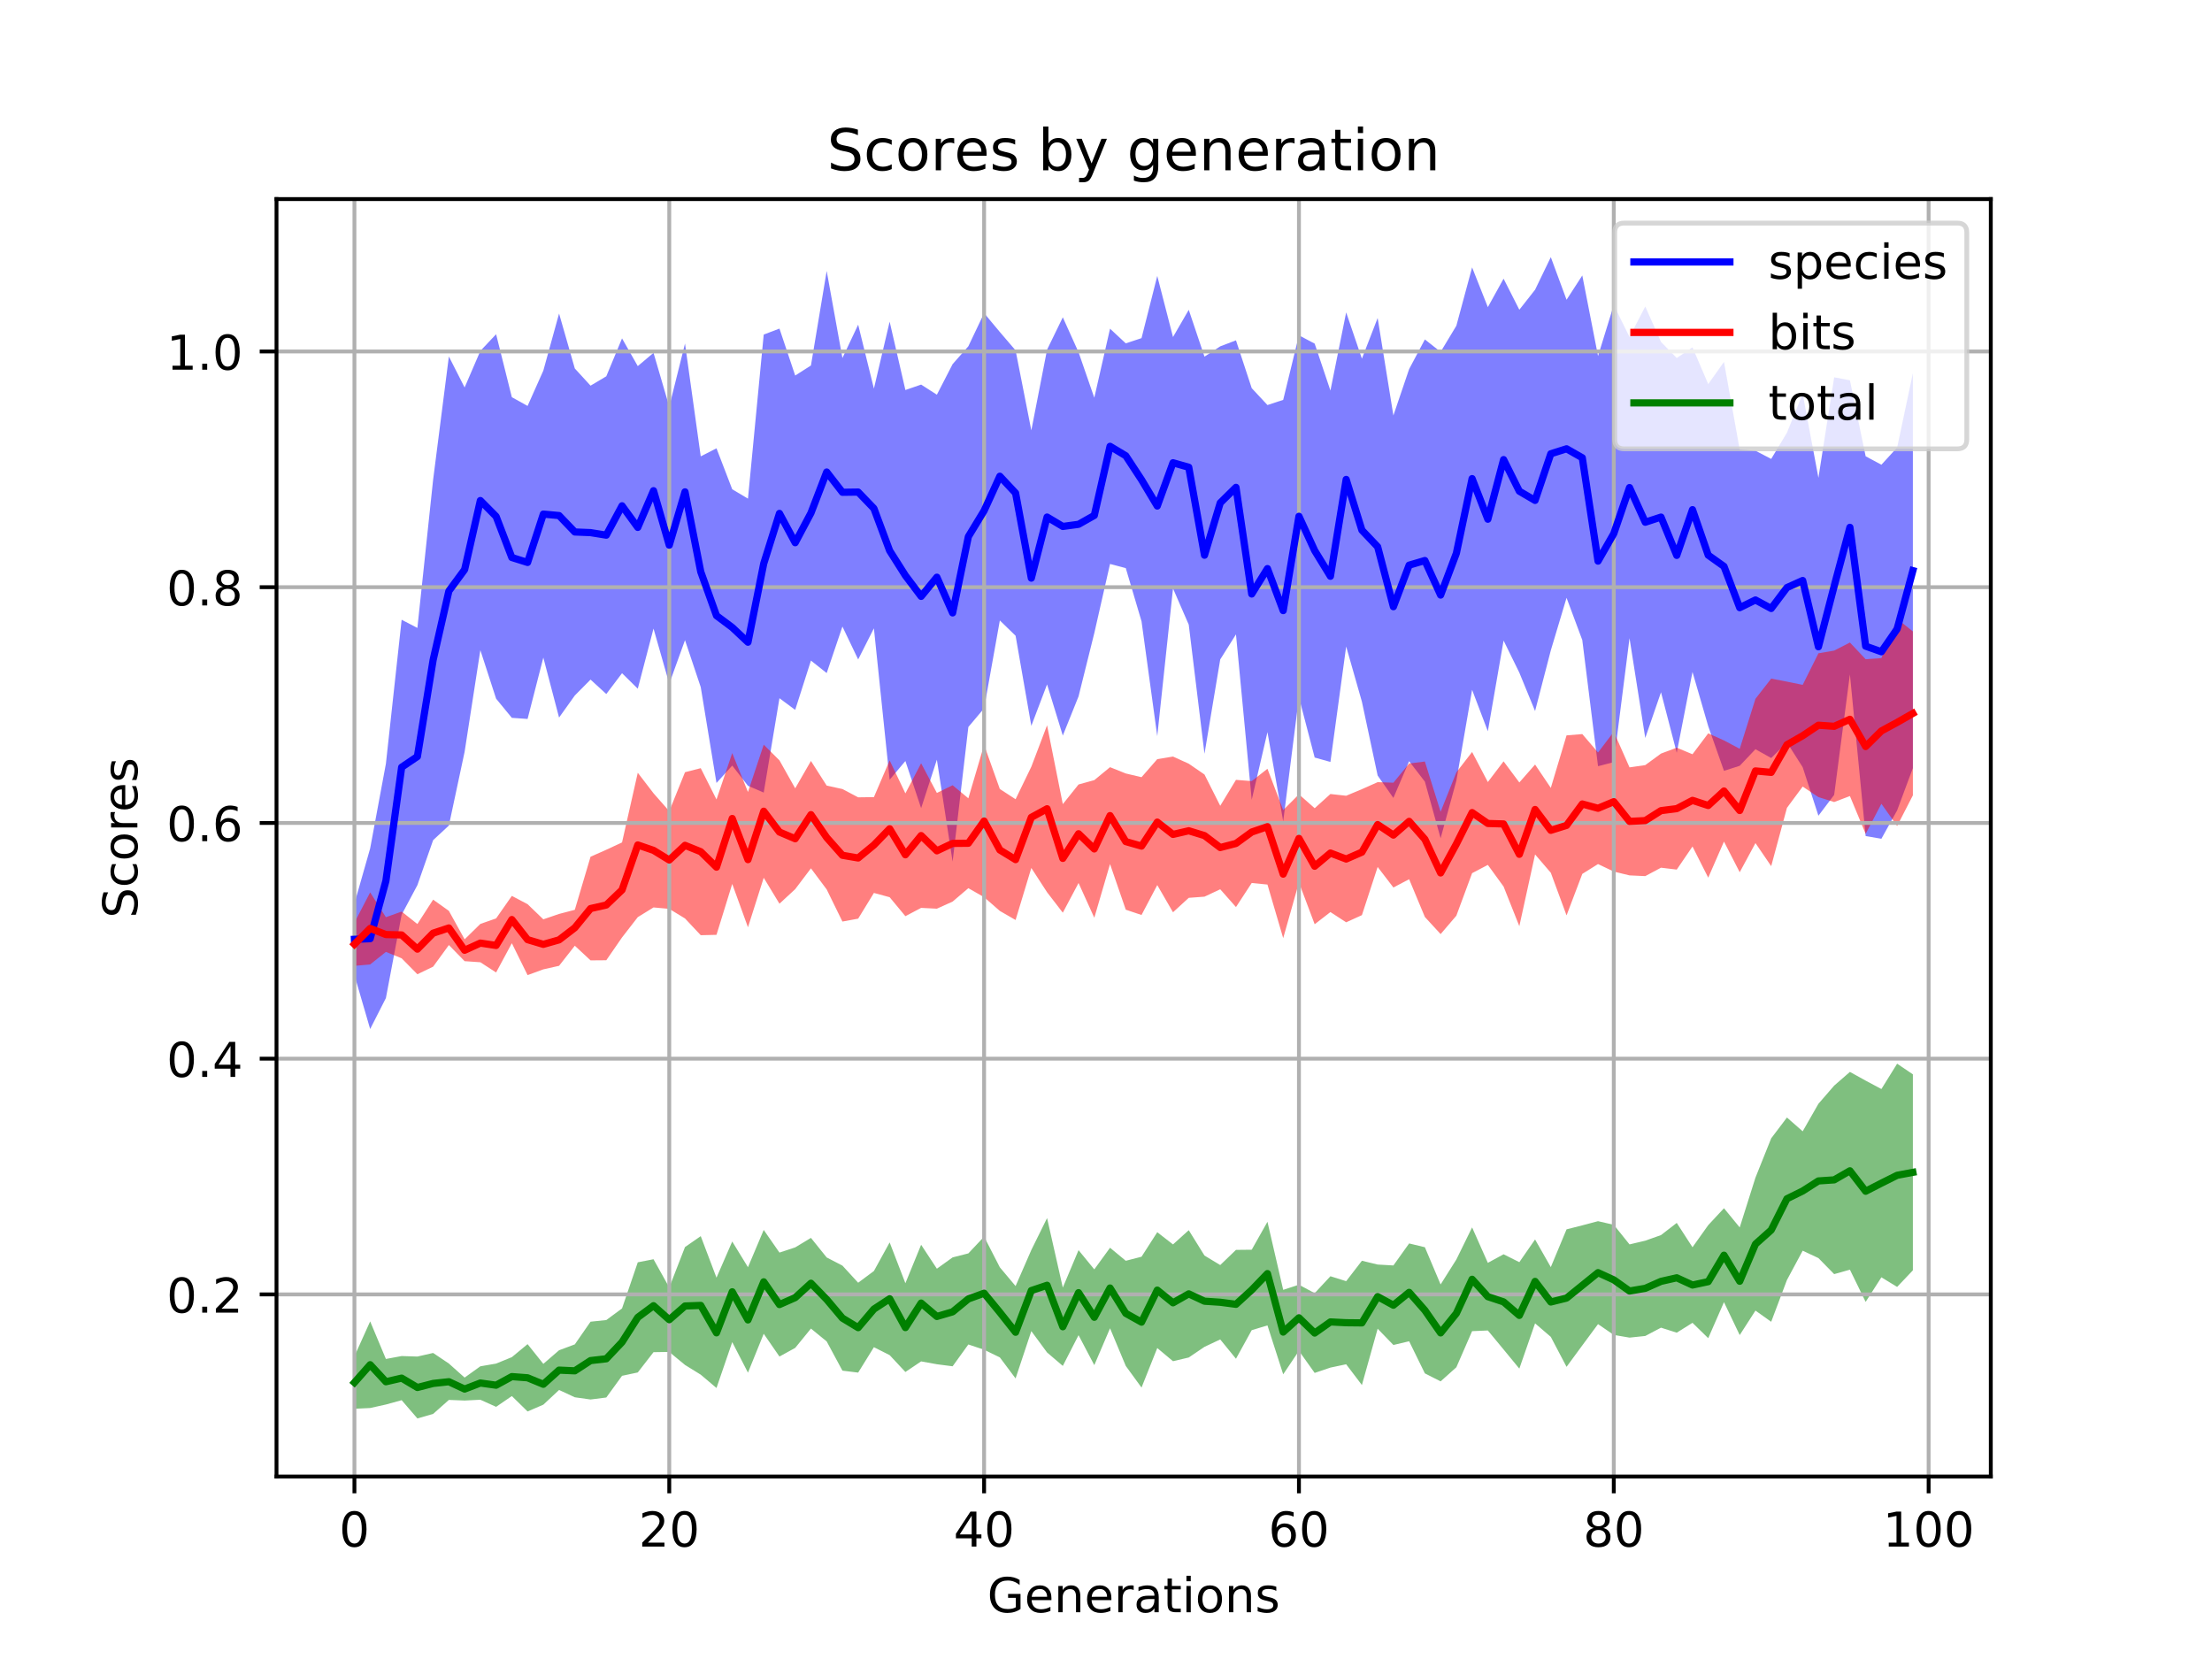 <?xml version="1.0" encoding="utf-8" standalone="no"?>
<!DOCTYPE svg PUBLIC "-//W3C//DTD SVG 1.1//EN"
  "http://www.w3.org/Graphics/SVG/1.1/DTD/svg11.dtd">
<!-- Created with matplotlib (https://matplotlib.org/) -->
<svg height="345.6pt" version="1.1" viewBox="0 0 460.8 345.6" width="460.8pt" xmlns="http://www.w3.org/2000/svg" xmlns:xlink="http://www.w3.org/1999/xlink">
 <defs>
  <style type="text/css">
*{stroke-linecap:butt;stroke-linejoin:round;}
  </style>
 </defs>
 <g id="figure_1">
  <g id="patch_1">
   <path d="M 0 345.6 
L 460.8 345.6 
L 460.8 0 
L 0 0 
z
" style="fill:#ffffff;"/>
  </g>
  <g id="axes_1">
   <g id="patch_2">
    <path d="M 57.6 307.584 
L 414.72 307.584 
L 414.72 41.472 
L 57.6 41.472 
z
" style="fill:#ffffff;"/>
   </g>
   <g id="PolyCollection_1">
    <path clip-path="url(#paa0f0393f4)" d="M 73.833 188.232 
L 73.833 203.121 
L 77.112 214.365 
L 80.391 207.912 
L 83.671 190.542 
L 86.95 184.394 
L 90.229 175.019 
L 93.509 171.975 
L 96.788 156.611 
L 100.067 135.439 
L 103.347 145.545 
L 106.626 149.539 
L 109.905 149.77 
L 113.185 136.985 
L 116.464 149.482 
L 119.743 144.885 
L 123.023 141.571 
L 126.302 144.579 
L 129.581 140.24 
L 132.861 143.47 
L 136.14 130.947 
L 139.42 142.433 
L 142.699 133.358 
L 145.978 143.147 
L 149.258 163.108 
L 152.537 159.486 
L 155.816 163.695 
L 159.096 165.109 
L 162.375 145.453 
L 165.654 147.883 
L 168.934 137.61 
L 172.213 140.212 
L 175.492 130.522 
L 178.772 137.376 
L 182.051 130.889 
L 185.33 162.43 
L 188.61 158.535 
L 191.889 168.362 
L 195.168 158.257 
L 198.448 179.499 
L 201.727 151.444 
L 205.006 147.555 
L 208.286 129.254 
L 211.565 132.436 
L 214.844 151.212 
L 218.124 142.571 
L 221.403 153.234 
L 224.682 145.073 
L 227.962 131.893 
L 231.241 117.481 
L 234.52 118.351 
L 237.8 129.43 
L 241.079 153.345 
L 244.358 122.587 
L 247.638 130.13 
L 250.917 157.026 
L 254.196 137.372 
L 257.476 132.153 
L 260.755 166.616 
L 264.034 152.518 
L 267.314 171.1 
L 270.593 145.262 
L 273.872 157.808 
L 277.152 158.726 
L 280.431 134.675 
L 283.71 146.181 
L 286.99 161.562 
L 290.269 166.228 
L 293.548 158.578 
L 296.828 162.828 
L 300.107 174.624 
L 303.386 162.662 
L 306.666 143.702 
L 309.945 152.335 
L 313.224 133.439 
L 316.504 140.126 
L 319.783 148.124 
L 323.062 135.488 
L 326.342 124.537 
L 329.621 133.341 
L 332.9 159.615 
L 336.18 158.767 
L 339.459 132.947 
L 342.739 153.733 
L 346.018 144.209 
L 349.297 156.818 
L 352.577 139.98 
L 355.856 151.285 
L 359.135 160.584 
L 362.415 159.531 
L 365.694 156.076 
L 368.973 157.915 
L 372.253 154.667 
L 375.532 159.825 
L 378.811 169.93 
L 382.091 165.585 
L 385.37 140.489 
L 388.649 174.169 
L 391.929 174.728 
L 395.208 168.822 
L 398.487 160.004 
L 398.487 77.738 
L 398.487 77.738 
L 395.208 93.228 
L 391.929 96.811 
L 388.649 95.051 
L 385.37 79.221 
L 382.091 78.6 
L 378.811 99.536 
L 375.532 82.032 
L 372.253 90.137 
L 368.973 95.601 
L 365.694 93.894 
L 362.415 93.651 
L 359.135 75.39 
L 355.856 80.014 
L 352.577 72.363 
L 349.297 74.579 
L 346.018 71.228 
L 342.739 63.845 
L 339.459 70.194 
L 336.18 63.545 
L 332.9 74.169 
L 329.621 57.385 
L 326.342 62.447 
L 323.062 53.568 
L 319.783 60.36 
L 316.504 64.527 
L 313.224 58.052 
L 309.945 63.986 
L 306.666 55.706 
L 303.386 67.861 
L 300.107 73.303 
L 296.828 70.711 
L 293.548 76.885 
L 290.269 86.551 
L 286.99 66.25 
L 283.71 74.717 
L 280.431 65.077 
L 277.152 81.363 
L 273.872 71.586 
L 270.593 69.851 
L 267.314 83.299 
L 264.034 84.379 
L 260.755 80.859 
L 257.476 70.899 
L 254.196 72.152 
L 250.917 74.293 
L 247.638 64.544 
L 244.358 70.211 
L 241.079 57.486 
L 237.8 70.439 
L 234.52 71.53 
L 231.241 68.471 
L 227.962 82.857 
L 224.682 73.379 
L 221.403 66.103 
L 218.124 72.846 
L 214.844 89.654 
L 211.565 72.993 
L 208.286 69.162 
L 205.006 65.23 
L 201.727 72.136 
L 198.448 75.854 
L 195.168 82.225 
L 191.889 80.116 
L 188.61 81.25 
L 185.33 67.003 
L 182.051 80.954 
L 178.772 67.64 
L 175.492 74.583 
L 172.213 56.446 
L 168.934 76.137 
L 165.654 78.23 
L 162.375 68.451 
L 159.096 69.697 
L 155.816 103.875 
L 152.537 101.927 
L 149.258 93.393 
L 145.978 95.067 
L 142.699 71.57 
L 139.42 84.712 
L 136.14 73.5 
L 132.861 76.269 
L 129.581 70.493 
L 126.302 78.391 
L 123.023 80.339 
L 119.743 76.759 
L 116.464 65.317 
L 113.185 77.204 
L 109.905 84.564 
L 106.626 82.742 
L 103.347 69.627 
L 100.067 73.104 
L 96.788 80.719 
L 93.509 74.263 
L 90.229 99.927 
L 86.95 130.812 
L 83.671 129.104 
L 80.391 159.093 
L 77.112 176.733 
L 73.833 188.232 
z
" style="fill:#0000ff;fill-opacity:0.5;"/>
   </g>
   <g id="PolyCollection_2">
    <path clip-path="url(#paa0f0393f4)" d="M 73.833 192.204 
L 73.833 201.207 
L 77.112 200.916 
L 80.391 198.298 
L 83.671 199.631 
L 86.95 202.954 
L 90.229 201.375 
L 93.509 196.871 
L 96.788 200.228 
L 100.067 200.456 
L 103.347 202.584 
L 106.626 196.486 
L 109.905 203.137 
L 113.185 201.936 
L 116.464 201.197 
L 119.743 197.013 
L 123.023 200.063 
L 126.302 200.037 
L 129.581 195.284 
L 132.861 191.058 
L 136.14 189.036 
L 139.42 189.334 
L 142.699 191.331 
L 145.978 194.821 
L 149.258 194.743 
L 152.537 184.136 
L 155.816 193.169 
L 159.096 182.854 
L 162.375 188.259 
L 165.654 185.227 
L 168.934 180.89 
L 172.213 185.284 
L 175.492 191.975 
L 178.772 191.372 
L 182.051 186.015 
L 185.33 186.905 
L 188.61 190.858 
L 191.889 189.129 
L 195.168 189.296 
L 198.448 187.815 
L 201.727 185.023 
L 205.006 186.898 
L 208.286 189.765 
L 211.565 191.653 
L 214.844 180.813 
L 218.124 185.871 
L 221.403 190.13 
L 224.682 183.945 
L 227.962 191.188 
L 231.241 179.998 
L 234.52 189.507 
L 237.8 190.608 
L 241.079 184.377 
L 244.358 190.043 
L 247.638 187.035 
L 250.917 186.791 
L 254.196 185.252 
L 257.476 188.959 
L 260.755 183.941 
L 264.034 184.268 
L 267.314 195.434 
L 270.593 183.839 
L 273.872 192.537 
L 277.152 189.999 
L 280.431 192.133 
L 283.71 190.641 
L 286.99 180.603 
L 290.269 184.881 
L 293.548 183.159 
L 296.828 191.025 
L 300.107 194.59 
L 303.386 190.755 
L 306.666 181.894 
L 309.945 180.174 
L 313.224 184.684 
L 316.504 192.935 
L 319.783 177.994 
L 323.062 181.809 
L 326.342 190.694 
L 329.621 182.049 
L 332.9 179.998 
L 336.18 181.564 
L 339.459 182.358 
L 342.739 182.51 
L 346.018 180.757 
L 349.297 181.152 
L 352.577 176.342 
L 355.856 182.836 
L 359.135 175.314 
L 362.415 181.704 
L 365.694 175.632 
L 368.973 180.435 
L 372.253 168.292 
L 375.532 163.858 
L 378.811 166.053 
L 382.091 167.077 
L 385.37 165.835 
L 388.649 173.709 
L 391.929 167.445 
L 395.208 172.066 
L 398.487 165.69 
L 398.487 131.54 
L 398.487 131.54 
L 395.208 128.919 
L 391.929 137.092 
L 388.649 137.326 
L 385.37 133.847 
L 382.091 135.527 
L 378.811 136.096 
L 375.532 142.669 
L 372.253 141.995 
L 368.973 141.365 
L 365.694 145.57 
L 362.415 155.987 
L 359.135 154.244 
L 355.856 152.765 
L 352.577 157.123 
L 349.297 155.757 
L 346.018 156.982 
L 342.739 159.385 
L 339.459 159.859 
L 336.18 152.443 
L 332.9 156.757 
L 329.621 152.923 
L 326.342 153.194 
L 323.062 164.131 
L 319.783 159.268 
L 316.504 163 
L 313.224 158.6 
L 309.945 162.914 
L 306.666 156.652 
L 303.386 160.892 
L 300.107 169.107 
L 296.828 158.639 
L 293.548 159.048 
L 290.269 163.05 
L 286.99 162.938 
L 283.71 164.396 
L 280.431 165.769 
L 277.152 165.407 
L 273.872 168.367 
L 270.593 165.473 
L 267.314 168.755 
L 264.034 160.151 
L 260.755 162.719 
L 257.476 162.459 
L 254.196 167.861 
L 250.917 161.345 
L 247.638 159.093 
L 244.358 157.603 
L 241.079 158.143 
L 237.8 161.905 
L 234.52 161.128 
L 231.241 159.816 
L 227.962 162.514 
L 224.682 163.42 
L 221.403 167.514 
L 218.124 151.091 
L 214.844 159.723 
L 211.565 166.494 
L 208.286 164.365 
L 205.006 155.18 
L 201.727 166.302 
L 198.448 163.577 
L 195.168 165.185 
L 191.889 159.002 
L 188.61 165.275 
L 185.33 158.401 
L 182.051 166.055 
L 178.772 166.098 
L 175.492 164.369 
L 172.213 163.657 
L 168.934 158.522 
L 165.654 164.224 
L 162.375 158.397 
L 159.096 155.128 
L 155.816 164.985 
L 152.537 156.878 
L 149.258 166.545 
L 145.978 160.024 
L 142.699 160.865 
L 139.42 168.983 
L 136.14 165.253 
L 132.861 160.977 
L 129.581 175.491 
L 126.302 177.02 
L 123.023 178.472 
L 119.743 189.529 
L 116.464 190.389 
L 113.185 191.512 
L 109.905 188.357 
L 106.626 186.631 
L 103.347 191.322 
L 100.067 192.469 
L 96.788 195.681 
L 93.509 189.748 
L 90.229 187.412 
L 86.95 192.492 
L 83.671 189.894 
L 80.391 191.069 
L 77.112 185.897 
L 73.833 192.204 
z
" style="fill:#ff0000;fill-opacity:0.5;"/>
   </g>
   <g id="PolyCollection_3">
    <path clip-path="url(#paa0f0393f4)" d="M 73.833 282.541 
L 73.833 293.471 
L 77.112 293.315 
L 80.391 292.587 
L 83.671 291.684 
L 86.95 295.488 
L 90.229 294.543 
L 93.509 291.629 
L 96.788 291.756 
L 100.067 291.593 
L 103.347 293.069 
L 106.626 290.823 
L 109.905 294.032 
L 113.185 292.62 
L 116.464 289.557 
L 119.743 291.078 
L 123.023 291.54 
L 126.302 291.125 
L 129.581 286.607 
L 132.861 285.907 
L 136.14 281.681 
L 139.42 281.631 
L 142.699 284.342 
L 145.978 286.37 
L 149.258 289.144 
L 152.537 279.584 
L 155.816 285.949 
L 159.096 277.845 
L 162.375 282.594 
L 165.654 280.789 
L 168.934 276.765 
L 172.213 279.442 
L 175.492 285.531 
L 178.772 285.937 
L 182.051 280.644 
L 185.33 282.297 
L 188.61 285.808 
L 191.889 283.604 
L 195.168 284.197 
L 198.448 284.623 
L 201.727 280.075 
L 205.006 281.175 
L 208.286 282.77 
L 211.565 287.153 
L 214.844 277.295 
L 218.124 281.745 
L 221.403 284.542 
L 224.682 278.141 
L 227.962 284.383 
L 231.241 276.707 
L 234.52 284.55 
L 237.8 289.056 
L 241.079 280.822 
L 244.358 283.563 
L 247.638 282.791 
L 250.917 280.573 
L 254.196 279.03 
L 257.476 283.051 
L 260.755 277.099 
L 264.034 276.105 
L 267.314 286.293 
L 270.593 281.408 
L 273.872 286.005 
L 277.152 284.895 
L 280.431 284.203 
L 283.71 288.527 
L 286.99 276.797 
L 290.269 280.184 
L 293.548 279.41 
L 296.828 286.1 
L 300.107 287.763 
L 303.386 284.829 
L 306.666 277.304 
L 309.945 277.162 
L 313.224 281.121 
L 316.504 285.111 
L 319.783 275.676 
L 323.062 278.495 
L 326.342 284.737 
L 329.621 280.27 
L 332.9 275.838 
L 336.18 278.087 
L 339.459 278.651 
L 342.739 278.307 
L 346.018 276.577 
L 349.297 277.622 
L 352.577 275.566 
L 355.856 278.767 
L 359.135 271.263 
L 362.415 278.12 
L 365.694 273.019 
L 368.973 275.351 
L 372.253 266.646 
L 375.532 260.54 
L 378.811 262.079 
L 382.091 265.422 
L 385.37 264.498 
L 388.649 271.204 
L 391.929 266.087 
L 395.208 268.088 
L 398.487 264.633 
L 398.487 223.807 
L 398.487 223.807 
L 395.208 221.585 
L 391.929 226.865 
L 388.649 225.113 
L 385.37 223.298 
L 382.091 226.154 
L 378.811 229.938 
L 375.532 235.674 
L 372.253 232.799 
L 368.973 237.133 
L 365.694 245.319 
L 362.415 255.696 
L 359.135 251.697 
L 355.856 255.217 
L 352.577 259.823 
L 349.297 254.754 
L 346.018 257.289 
L 342.739 258.457 
L 339.459 259.23 
L 336.18 255.15 
L 332.9 254.393 
L 329.621 255.263 
L 326.342 256.095 
L 323.062 263.962 
L 319.783 258.202 
L 316.504 262.933 
L 313.224 261.288 
L 309.945 263.074 
L 306.666 255.69 
L 303.386 262.377 
L 300.107 267.575 
L 296.828 259.822 
L 293.548 259.031 
L 290.269 263.618 
L 286.99 263.427 
L 283.71 262.639 
L 280.431 266.893 
L 277.152 265.865 
L 273.872 269.39 
L 270.593 267.631 
L 267.314 268.7 
L 264.034 254.523 
L 260.755 260.338 
L 257.476 260.374 
L 254.196 263.533 
L 250.917 261.556 
L 247.638 256.271 
L 244.358 259.236 
L 241.079 256.689 
L 237.8 261.799 
L 234.52 262.644 
L 231.241 259.928 
L 227.962 264.436 
L 224.682 260.43 
L 221.403 268.225 
L 218.124 253.748 
L 214.844 260.399 
L 211.565 267.911 
L 208.286 264.006 
L 205.006 257.621 
L 201.727 261.104 
L 198.448 261.938 
L 195.168 264.295 
L 191.889 259.309 
L 188.61 267.318 
L 185.33 258.818 
L 182.051 264.773 
L 178.772 267.215 
L 175.492 263.65 
L 172.213 261.948 
L 168.934 257.875 
L 165.654 259.854 
L 162.375 260.937 
L 159.096 256.215 
L 155.816 263.982 
L 152.537 258.629 
L 149.258 266.163 
L 145.978 257.511 
L 142.699 259.783 
L 139.42 268.208 
L 136.14 262.324 
L 132.861 262.963 
L 129.581 272.57 
L 126.302 274.991 
L 123.023 275.332 
L 119.743 280.059 
L 116.464 281.283 
L 113.185 284.119 
L 109.905 280.009 
L 106.626 282.719 
L 103.347 284.06 
L 100.067 284.626 
L 96.788 286.977 
L 93.509 284.051 
L 90.229 281.847 
L 86.95 282.595 
L 83.671 282.49 
L 80.391 283.097 
L 77.112 275.27 
L 73.833 282.541 
z
" style="fill:#008000;fill-opacity:0.5;"/>
   </g>
   <g id="matplotlib.axis_1">
    <g id="xtick_1">
     <g id="line2d_1">
      <path clip-path="url(#paa0f0393f4)" d="M 73.833 307.584 
L 73.833 41.472 
" style="fill:none;stroke:#b0b0b0;stroke-linecap:square;stroke-width:0.8;"/>
     </g>
     <g id="line2d_2">
      <defs>
       <path d="M 0 0 
L 0 3.5 
" id="m99e783fa18" style="stroke:#000000;stroke-width:0.8;"/>
      </defs>
      <g>
       <use style="stroke:#000000;stroke-width:0.8;" x="73.833" xlink:href="#m99e783fa18" y="307.584"/>
      </g>
     </g>
     <g id="text_1">
      <!-- 0 -->
      <defs>
       <path d="M 31.781 66.406 
Q 24.172 66.406 20.328 58.906 
Q 16.5 51.422 16.5 36.375 
Q 16.5 21.391 20.328 13.891 
Q 24.172 6.391 31.781 6.391 
Q 39.453 6.391 43.281 13.891 
Q 47.125 21.391 47.125 36.375 
Q 47.125 51.422 43.281 58.906 
Q 39.453 66.406 31.781 66.406 
z
M 31.781 74.219 
Q 44.047 74.219 50.516 64.516 
Q 56.984 54.828 56.984 36.375 
Q 56.984 17.969 50.516 8.266 
Q 44.047 -1.422 31.781 -1.422 
Q 19.531 -1.422 13.062 8.266 
Q 6.594 17.969 6.594 36.375 
Q 6.594 54.828 13.062 64.516 
Q 19.531 74.219 31.781 74.219 
z
" id="DejaVuSans-48"/>
      </defs>
      <g transform="translate(70.651 322.182)scale(0.1 -0.1)">
       <use xlink:href="#DejaVuSans-48"/>
      </g>
     </g>
    </g>
    <g id="xtick_2">
     <g id="line2d_3">
      <path clip-path="url(#paa0f0393f4)" d="M 139.42 307.584 
L 139.42 41.472 
" style="fill:none;stroke:#b0b0b0;stroke-linecap:square;stroke-width:0.8;"/>
     </g>
     <g id="line2d_4">
      <g>
       <use style="stroke:#000000;stroke-width:0.8;" x="139.42" xlink:href="#m99e783fa18" y="307.584"/>
      </g>
     </g>
     <g id="text_2">
      <!-- 20 -->
      <defs>
       <path d="M 19.188 8.297 
L 53.609 8.297 
L 53.609 0 
L 7.328 0 
L 7.328 8.297 
Q 12.938 14.109 22.625 23.891 
Q 32.328 33.688 34.812 36.531 
Q 39.547 41.844 41.422 45.531 
Q 43.312 49.219 43.312 52.781 
Q 43.312 58.594 39.234 62.25 
Q 35.156 65.922 28.609 65.922 
Q 23.969 65.922 18.812 64.312 
Q 13.672 62.703 7.812 59.422 
L 7.812 69.391 
Q 13.766 71.781 18.938 73 
Q 24.125 74.219 28.422 74.219 
Q 39.75 74.219 46.484 68.547 
Q 53.219 62.891 53.219 53.422 
Q 53.219 48.922 51.531 44.891 
Q 49.859 40.875 45.406 35.406 
Q 44.188 33.984 37.641 27.219 
Q 31.109 20.453 19.188 8.297 
z
" id="DejaVuSans-50"/>
      </defs>
      <g transform="translate(133.057 322.182)scale(0.1 -0.1)">
       <use xlink:href="#DejaVuSans-50"/>
       <use x="63.623" xlink:href="#DejaVuSans-48"/>
      </g>
     </g>
    </g>
    <g id="xtick_3">
     <g id="line2d_5">
      <path clip-path="url(#paa0f0393f4)" d="M 205.006 307.584 
L 205.006 41.472 
" style="fill:none;stroke:#b0b0b0;stroke-linecap:square;stroke-width:0.8;"/>
     </g>
     <g id="line2d_6">
      <g>
       <use style="stroke:#000000;stroke-width:0.8;" x="205.006" xlink:href="#m99e783fa18" y="307.584"/>
      </g>
     </g>
     <g id="text_3">
      <!-- 40 -->
      <defs>
       <path d="M 37.797 64.312 
L 12.891 25.391 
L 37.797 25.391 
z
M 35.203 72.906 
L 47.609 72.906 
L 47.609 25.391 
L 58.016 25.391 
L 58.016 17.188 
L 47.609 17.188 
L 47.609 0 
L 37.797 0 
L 37.797 17.188 
L 4.891 17.188 
L 4.891 26.703 
z
" id="DejaVuSans-52"/>
      </defs>
      <g transform="translate(198.644 322.182)scale(0.1 -0.1)">
       <use xlink:href="#DejaVuSans-52"/>
       <use x="63.623" xlink:href="#DejaVuSans-48"/>
      </g>
     </g>
    </g>
    <g id="xtick_4">
     <g id="line2d_7">
      <path clip-path="url(#paa0f0393f4)" d="M 270.593 307.584 
L 270.593 41.472 
" style="fill:none;stroke:#b0b0b0;stroke-linecap:square;stroke-width:0.8;"/>
     </g>
     <g id="line2d_8">
      <g>
       <use style="stroke:#000000;stroke-width:0.8;" x="270.593" xlink:href="#m99e783fa18" y="307.584"/>
      </g>
     </g>
     <g id="text_4">
      <!-- 60 -->
      <defs>
       <path d="M 33.016 40.375 
Q 26.375 40.375 22.484 35.828 
Q 18.609 31.297 18.609 23.391 
Q 18.609 15.531 22.484 10.953 
Q 26.375 6.391 33.016 6.391 
Q 39.656 6.391 43.531 10.953 
Q 47.406 15.531 47.406 23.391 
Q 47.406 31.297 43.531 35.828 
Q 39.656 40.375 33.016 40.375 
z
M 52.594 71.297 
L 52.594 62.312 
Q 48.875 64.062 45.094 64.984 
Q 41.312 65.922 37.594 65.922 
Q 27.828 65.922 22.672 59.328 
Q 17.531 52.734 16.797 39.406 
Q 19.672 43.656 24.016 45.922 
Q 28.375 48.188 33.594 48.188 
Q 44.578 48.188 50.953 41.516 
Q 57.328 34.859 57.328 23.391 
Q 57.328 12.156 50.688 5.359 
Q 44.047 -1.422 33.016 -1.422 
Q 20.359 -1.422 13.672 8.266 
Q 6.984 17.969 6.984 36.375 
Q 6.984 53.656 15.188 63.938 
Q 23.391 74.219 37.203 74.219 
Q 40.922 74.219 44.703 73.484 
Q 48.484 72.75 52.594 71.297 
z
" id="DejaVuSans-54"/>
      </defs>
      <g transform="translate(264.231 322.182)scale(0.1 -0.1)">
       <use xlink:href="#DejaVuSans-54"/>
       <use x="63.623" xlink:href="#DejaVuSans-48"/>
      </g>
     </g>
    </g>
    <g id="xtick_5">
     <g id="line2d_9">
      <path clip-path="url(#paa0f0393f4)" d="M 336.18 307.584 
L 336.18 41.472 
" style="fill:none;stroke:#b0b0b0;stroke-linecap:square;stroke-width:0.8;"/>
     </g>
     <g id="line2d_10">
      <g>
       <use style="stroke:#000000;stroke-width:0.8;" x="336.18" xlink:href="#m99e783fa18" y="307.584"/>
      </g>
     </g>
     <g id="text_5">
      <!-- 80 -->
      <defs>
       <path d="M 31.781 34.625 
Q 24.75 34.625 20.719 30.859 
Q 16.703 27.094 16.703 20.516 
Q 16.703 13.922 20.719 10.156 
Q 24.75 6.391 31.781 6.391 
Q 38.812 6.391 42.859 10.172 
Q 46.922 13.969 46.922 20.516 
Q 46.922 27.094 42.891 30.859 
Q 38.875 34.625 31.781 34.625 
z
M 21.922 38.812 
Q 15.578 40.375 12.031 44.719 
Q 8.5 49.078 8.5 55.328 
Q 8.5 64.062 14.719 69.141 
Q 20.953 74.219 31.781 74.219 
Q 42.672 74.219 48.875 69.141 
Q 55.078 64.062 55.078 55.328 
Q 55.078 49.078 51.531 44.719 
Q 48 40.375 41.703 38.812 
Q 48.828 37.156 52.797 32.312 
Q 56.781 27.484 56.781 20.516 
Q 56.781 9.906 50.312 4.234 
Q 43.844 -1.422 31.781 -1.422 
Q 19.734 -1.422 13.25 4.234 
Q 6.781 9.906 6.781 20.516 
Q 6.781 27.484 10.781 32.312 
Q 14.797 37.156 21.922 38.812 
z
M 18.312 54.391 
Q 18.312 48.734 21.844 45.562 
Q 25.391 42.391 31.781 42.391 
Q 38.141 42.391 41.719 45.562 
Q 45.312 48.734 45.312 54.391 
Q 45.312 60.062 41.719 63.234 
Q 38.141 66.406 31.781 66.406 
Q 25.391 66.406 21.844 63.234 
Q 18.312 60.062 18.312 54.391 
z
" id="DejaVuSans-56"/>
      </defs>
      <g transform="translate(329.817 322.182)scale(0.1 -0.1)">
       <use xlink:href="#DejaVuSans-56"/>
       <use x="63.623" xlink:href="#DejaVuSans-48"/>
      </g>
     </g>
    </g>
    <g id="xtick_6">
     <g id="line2d_11">
      <path clip-path="url(#paa0f0393f4)" d="M 401.767 307.584 
L 401.767 41.472 
" style="fill:none;stroke:#b0b0b0;stroke-linecap:square;stroke-width:0.8;"/>
     </g>
     <g id="line2d_12">
      <g>
       <use style="stroke:#000000;stroke-width:0.8;" x="401.767" xlink:href="#m99e783fa18" y="307.584"/>
      </g>
     </g>
     <g id="text_6">
      <!-- 100 -->
      <defs>
       <path d="M 12.406 8.297 
L 28.516 8.297 
L 28.516 63.922 
L 10.984 60.406 
L 10.984 69.391 
L 28.422 72.906 
L 38.281 72.906 
L 38.281 8.297 
L 54.391 8.297 
L 54.391 0 
L 12.406 0 
z
" id="DejaVuSans-49"/>
      </defs>
      <g transform="translate(392.223 322.182)scale(0.1 -0.1)">
       <use xlink:href="#DejaVuSans-49"/>
       <use x="63.623" xlink:href="#DejaVuSans-48"/>
       <use x="127.246" xlink:href="#DejaVuSans-48"/>
      </g>
     </g>
    </g>
    <g id="text_7">
     <!-- Generations -->
     <defs>
      <path d="M 59.516 10.406 
L 59.516 29.984 
L 43.406 29.984 
L 43.406 38.094 
L 69.281 38.094 
L 69.281 6.781 
Q 63.578 2.734 56.688 0.656 
Q 49.812 -1.422 42 -1.422 
Q 24.906 -1.422 15.25 8.562 
Q 5.609 18.562 5.609 36.375 
Q 5.609 54.25 15.25 64.234 
Q 24.906 74.219 42 74.219 
Q 49.125 74.219 55.547 72.453 
Q 61.969 70.703 67.391 67.281 
L 67.391 56.781 
Q 61.922 61.422 55.766 63.766 
Q 49.609 66.109 42.828 66.109 
Q 29.438 66.109 22.719 58.641 
Q 16.016 51.172 16.016 36.375 
Q 16.016 21.625 22.719 14.156 
Q 29.438 6.688 42.828 6.688 
Q 48.047 6.688 52.141 7.594 
Q 56.25 8.5 59.516 10.406 
z
" id="DejaVuSans-71"/>
      <path d="M 56.203 29.594 
L 56.203 25.203 
L 14.891 25.203 
Q 15.484 15.922 20.484 11.062 
Q 25.484 6.203 34.422 6.203 
Q 39.594 6.203 44.453 7.469 
Q 49.312 8.734 54.109 11.281 
L 54.109 2.781 
Q 49.266 0.734 44.188 -0.344 
Q 39.109 -1.422 33.891 -1.422 
Q 20.797 -1.422 13.156 6.188 
Q 5.516 13.812 5.516 26.812 
Q 5.516 40.234 12.766 48.109 
Q 20.016 56 32.328 56 
Q 43.359 56 49.781 48.891 
Q 56.203 41.797 56.203 29.594 
z
M 47.219 32.234 
Q 47.125 39.594 43.094 43.984 
Q 39.062 48.391 32.422 48.391 
Q 24.906 48.391 20.391 44.141 
Q 15.875 39.891 15.188 32.172 
z
" id="DejaVuSans-101"/>
      <path d="M 54.891 33.016 
L 54.891 0 
L 45.906 0 
L 45.906 32.719 
Q 45.906 40.484 42.875 44.328 
Q 39.844 48.188 33.797 48.188 
Q 26.516 48.188 22.312 43.547 
Q 18.109 38.922 18.109 30.906 
L 18.109 0 
L 9.078 0 
L 9.078 54.688 
L 18.109 54.688 
L 18.109 46.188 
Q 21.344 51.125 25.703 53.562 
Q 30.078 56 35.797 56 
Q 45.219 56 50.047 50.172 
Q 54.891 44.344 54.891 33.016 
z
" id="DejaVuSans-110"/>
      <path d="M 41.109 46.297 
Q 39.594 47.172 37.812 47.578 
Q 36.031 48 33.891 48 
Q 26.266 48 22.188 43.047 
Q 18.109 38.094 18.109 28.812 
L 18.109 0 
L 9.078 0 
L 9.078 54.688 
L 18.109 54.688 
L 18.109 46.188 
Q 20.953 51.172 25.484 53.578 
Q 30.031 56 36.531 56 
Q 37.453 56 38.578 55.875 
Q 39.703 55.766 41.062 55.516 
z
" id="DejaVuSans-114"/>
      <path d="M 34.281 27.484 
Q 23.391 27.484 19.188 25 
Q 14.984 22.516 14.984 16.5 
Q 14.984 11.719 18.141 8.906 
Q 21.297 6.109 26.703 6.109 
Q 34.188 6.109 38.703 11.406 
Q 43.219 16.703 43.219 25.484 
L 43.219 27.484 
z
M 52.203 31.203 
L 52.203 0 
L 43.219 0 
L 43.219 8.297 
Q 40.141 3.328 35.547 0.953 
Q 30.953 -1.422 24.312 -1.422 
Q 15.922 -1.422 10.953 3.297 
Q 6 8.016 6 15.922 
Q 6 25.141 12.172 29.828 
Q 18.359 34.516 30.609 34.516 
L 43.219 34.516 
L 43.219 35.406 
Q 43.219 41.609 39.141 45 
Q 35.062 48.391 27.688 48.391 
Q 23 48.391 18.547 47.266 
Q 14.109 46.141 10.016 43.891 
L 10.016 52.203 
Q 14.938 54.109 19.578 55.047 
Q 24.219 56 28.609 56 
Q 40.484 56 46.344 49.844 
Q 52.203 43.703 52.203 31.203 
z
" id="DejaVuSans-97"/>
      <path d="M 18.312 70.219 
L 18.312 54.688 
L 36.812 54.688 
L 36.812 47.703 
L 18.312 47.703 
L 18.312 18.016 
Q 18.312 11.328 20.141 9.422 
Q 21.969 7.516 27.594 7.516 
L 36.812 7.516 
L 36.812 0 
L 27.594 0 
Q 17.188 0 13.234 3.875 
Q 9.281 7.766 9.281 18.016 
L 9.281 47.703 
L 2.688 47.703 
L 2.688 54.688 
L 9.281 54.688 
L 9.281 70.219 
z
" id="DejaVuSans-116"/>
      <path d="M 9.422 54.688 
L 18.406 54.688 
L 18.406 0 
L 9.422 0 
z
M 9.422 75.984 
L 18.406 75.984 
L 18.406 64.594 
L 9.422 64.594 
z
" id="DejaVuSans-105"/>
      <path d="M 30.609 48.391 
Q 23.391 48.391 19.188 42.75 
Q 14.984 37.109 14.984 27.297 
Q 14.984 17.484 19.156 11.844 
Q 23.344 6.203 30.609 6.203 
Q 37.797 6.203 41.984 11.859 
Q 46.188 17.531 46.188 27.297 
Q 46.188 37.016 41.984 42.703 
Q 37.797 48.391 30.609 48.391 
z
M 30.609 56 
Q 42.328 56 49.016 48.375 
Q 55.719 40.766 55.719 27.297 
Q 55.719 13.875 49.016 6.219 
Q 42.328 -1.422 30.609 -1.422 
Q 18.844 -1.422 12.172 6.219 
Q 5.516 13.875 5.516 27.297 
Q 5.516 40.766 12.172 48.375 
Q 18.844 56 30.609 56 
z
" id="DejaVuSans-111"/>
      <path d="M 44.281 53.078 
L 44.281 44.578 
Q 40.484 46.531 36.375 47.5 
Q 32.281 48.484 27.875 48.484 
Q 21.188 48.484 17.844 46.438 
Q 14.5 44.391 14.5 40.281 
Q 14.5 37.156 16.891 35.375 
Q 19.281 33.594 26.516 31.984 
L 29.594 31.297 
Q 39.156 29.25 43.188 25.516 
Q 47.219 21.781 47.219 15.094 
Q 47.219 7.469 41.188 3.016 
Q 35.156 -1.422 24.609 -1.422 
Q 20.219 -1.422 15.453 -0.562 
Q 10.688 0.297 5.422 2 
L 5.422 11.281 
Q 10.406 8.688 15.234 7.391 
Q 20.062 6.109 24.812 6.109 
Q 31.156 6.109 34.562 8.281 
Q 37.984 10.453 37.984 14.406 
Q 37.984 18.062 35.516 20.016 
Q 33.062 21.969 24.703 23.781 
L 21.578 24.516 
Q 13.234 26.266 9.516 29.906 
Q 5.812 33.547 5.812 39.891 
Q 5.812 47.609 11.281 51.797 
Q 16.75 56 26.812 56 
Q 31.781 56 36.172 55.266 
Q 40.578 54.547 44.281 53.078 
z
" id="DejaVuSans-115"/>
     </defs>
     <g transform="translate(205.662 335.861)scale(0.1 -0.1)">
      <use xlink:href="#DejaVuSans-71"/>
      <use x="77.49" xlink:href="#DejaVuSans-101"/>
      <use x="139.014" xlink:href="#DejaVuSans-110"/>
      <use x="202.393" xlink:href="#DejaVuSans-101"/>
      <use x="263.916" xlink:href="#DejaVuSans-114"/>
      <use x="305.029" xlink:href="#DejaVuSans-97"/>
      <use x="366.309" xlink:href="#DejaVuSans-116"/>
      <use x="405.518" xlink:href="#DejaVuSans-105"/>
      <use x="433.301" xlink:href="#DejaVuSans-111"/>
      <use x="494.482" xlink:href="#DejaVuSans-110"/>
      <use x="557.861" xlink:href="#DejaVuSans-115"/>
     </g>
    </g>
   </g>
   <g id="matplotlib.axis_2">
    <g id="ytick_1">
     <g id="line2d_13">
      <path clip-path="url(#paa0f0393f4)" d="M 57.6 269.649 
L 414.72 269.649 
" style="fill:none;stroke:#b0b0b0;stroke-linecap:square;stroke-width:0.8;"/>
     </g>
     <g id="line2d_14">
      <defs>
       <path d="M 0 0 
L -3.5 0 
" id="m3461f9c8e6" style="stroke:#000000;stroke-width:0.8;"/>
      </defs>
      <g>
       <use style="stroke:#000000;stroke-width:0.8;" x="57.6" xlink:href="#m3461f9c8e6" y="269.649"/>
      </g>
     </g>
     <g id="text_8">
      <!-- 0.2 -->
      <defs>
       <path d="M 10.688 12.406 
L 21 12.406 
L 21 0 
L 10.688 0 
z
" id="DejaVuSans-46"/>
      </defs>
      <g transform="translate(34.697 273.448)scale(0.1 -0.1)">
       <use xlink:href="#DejaVuSans-48"/>
       <use x="63.623" xlink:href="#DejaVuSans-46"/>
       <use x="95.41" xlink:href="#DejaVuSans-50"/>
      </g>
     </g>
    </g>
    <g id="ytick_2">
     <g id="line2d_15">
      <path clip-path="url(#paa0f0393f4)" d="M 57.6 220.54 
L 414.72 220.54 
" style="fill:none;stroke:#b0b0b0;stroke-linecap:square;stroke-width:0.8;"/>
     </g>
     <g id="line2d_16">
      <g>
       <use style="stroke:#000000;stroke-width:0.8;" x="57.6" xlink:href="#m3461f9c8e6" y="220.54"/>
      </g>
     </g>
     <g id="text_9">
      <!-- 0.4 -->
      <g transform="translate(34.697 224.339)scale(0.1 -0.1)">
       <use xlink:href="#DejaVuSans-48"/>
       <use x="63.623" xlink:href="#DejaVuSans-46"/>
       <use x="95.41" xlink:href="#DejaVuSans-52"/>
      </g>
     </g>
    </g>
    <g id="ytick_3">
     <g id="line2d_17">
      <path clip-path="url(#paa0f0393f4)" d="M 57.6 171.432 
L 414.72 171.432 
" style="fill:none;stroke:#b0b0b0;stroke-linecap:square;stroke-width:0.8;"/>
     </g>
     <g id="line2d_18">
      <g>
       <use style="stroke:#000000;stroke-width:0.8;" x="57.6" xlink:href="#m3461f9c8e6" y="171.432"/>
      </g>
     </g>
     <g id="text_10">
      <!-- 0.6 -->
      <g transform="translate(34.697 175.231)scale(0.1 -0.1)">
       <use xlink:href="#DejaVuSans-48"/>
       <use x="63.623" xlink:href="#DejaVuSans-46"/>
       <use x="95.41" xlink:href="#DejaVuSans-54"/>
      </g>
     </g>
    </g>
    <g id="ytick_4">
     <g id="line2d_19">
      <path clip-path="url(#paa0f0393f4)" d="M 57.6 122.323 
L 414.72 122.323 
" style="fill:none;stroke:#b0b0b0;stroke-linecap:square;stroke-width:0.8;"/>
     </g>
     <g id="line2d_20">
      <g>
       <use style="stroke:#000000;stroke-width:0.8;" x="57.6" xlink:href="#m3461f9c8e6" y="122.323"/>
      </g>
     </g>
     <g id="text_11">
      <!-- 0.8 -->
      <g transform="translate(34.697 126.123)scale(0.1 -0.1)">
       <use xlink:href="#DejaVuSans-48"/>
       <use x="63.623" xlink:href="#DejaVuSans-46"/>
       <use x="95.41" xlink:href="#DejaVuSans-56"/>
      </g>
     </g>
    </g>
    <g id="ytick_5">
     <g id="line2d_21">
      <path clip-path="url(#paa0f0393f4)" d="M 57.6 73.215 
L 414.72 73.215 
" style="fill:none;stroke:#b0b0b0;stroke-linecap:square;stroke-width:0.8;"/>
     </g>
     <g id="line2d_22">
      <g>
       <use style="stroke:#000000;stroke-width:0.8;" x="57.6" xlink:href="#m3461f9c8e6" y="73.215"/>
      </g>
     </g>
     <g id="text_12">
      <!-- 1.0 -->
      <g transform="translate(34.697 77.014)scale(0.1 -0.1)">
       <use xlink:href="#DejaVuSans-49"/>
       <use x="63.623" xlink:href="#DejaVuSans-46"/>
       <use x="95.41" xlink:href="#DejaVuSans-48"/>
      </g>
     </g>
    </g>
    <g id="text_13">
     <!-- Scores -->
     <defs>
      <path d="M 53.516 70.516 
L 53.516 60.891 
Q 47.906 63.578 42.922 64.891 
Q 37.938 66.219 33.297 66.219 
Q 25.25 66.219 20.875 63.094 
Q 16.5 59.969 16.5 54.203 
Q 16.5 49.359 19.406 46.891 
Q 22.312 44.438 30.422 42.922 
L 36.375 41.703 
Q 47.406 39.594 52.656 34.297 
Q 57.906 29 57.906 20.125 
Q 57.906 9.516 50.797 4.047 
Q 43.703 -1.422 29.984 -1.422 
Q 24.812 -1.422 18.969 -0.25 
Q 13.141 0.922 6.891 3.219 
L 6.891 13.375 
Q 12.891 10.016 18.656 8.297 
Q 24.422 6.594 29.984 6.594 
Q 38.422 6.594 43.016 9.906 
Q 47.609 13.234 47.609 19.391 
Q 47.609 24.75 44.312 27.781 
Q 41.016 30.812 33.5 32.328 
L 27.484 33.5 
Q 16.453 35.688 11.516 40.375 
Q 6.594 45.062 6.594 53.422 
Q 6.594 63.094 13.406 68.656 
Q 20.219 74.219 32.172 74.219 
Q 37.312 74.219 42.625 73.281 
Q 47.953 72.359 53.516 70.516 
z
" id="DejaVuSans-83"/>
      <path d="M 48.781 52.594 
L 48.781 44.188 
Q 44.969 46.297 41.141 47.344 
Q 37.312 48.391 33.406 48.391 
Q 24.656 48.391 19.812 42.844 
Q 14.984 37.312 14.984 27.297 
Q 14.984 17.281 19.812 11.734 
Q 24.656 6.203 33.406 6.203 
Q 37.312 6.203 41.141 7.25 
Q 44.969 8.297 48.781 10.406 
L 48.781 2.094 
Q 45.016 0.344 40.984 -0.531 
Q 36.969 -1.422 32.422 -1.422 
Q 20.062 -1.422 12.781 6.344 
Q 5.516 14.109 5.516 27.297 
Q 5.516 40.672 12.859 48.328 
Q 20.219 56 33.016 56 
Q 37.156 56 41.109 55.141 
Q 45.062 54.297 48.781 52.594 
z
" id="DejaVuSans-99"/>
     </defs>
     <g transform="translate(28.617 191.246)rotate(-90)scale(0.1 -0.1)">
      <use xlink:href="#DejaVuSans-83"/>
      <use x="63.477" xlink:href="#DejaVuSans-99"/>
      <use x="118.457" xlink:href="#DejaVuSans-111"/>
      <use x="179.639" xlink:href="#DejaVuSans-114"/>
      <use x="220.721" xlink:href="#DejaVuSans-101"/>
      <use x="282.244" xlink:href="#DejaVuSans-115"/>
     </g>
    </g>
   </g>
   <g id="line2d_23">
    <path clip-path="url(#paa0f0393f4)" d="M 73.833 195.677 
L 77.112 195.549 
L 80.391 183.503 
L 83.671 159.823 
L 86.95 157.603 
L 90.229 137.473 
L 93.509 123.119 
L 96.788 118.665 
L 100.067 104.271 
L 103.347 107.586 
L 106.626 116.141 
L 109.905 117.167 
L 113.185 107.095 
L 116.464 107.399 
L 119.743 110.822 
L 123.023 110.955 
L 126.302 111.485 
L 129.581 105.366 
L 132.861 109.869 
L 136.14 102.223 
L 139.42 113.572 
L 142.699 102.464 
L 145.978 119.107 
L 149.258 128.251 
L 152.537 130.706 
L 155.816 133.785 
L 159.096 117.403 
L 162.375 106.952 
L 165.654 113.057 
L 168.934 106.874 
L 172.213 98.329 
L 175.492 102.552 
L 178.772 102.508 
L 182.051 105.921 
L 185.33 114.716 
L 188.61 119.893 
L 191.889 124.239 
L 195.168 120.241 
L 198.448 127.676 
L 201.727 111.79 
L 205.006 106.393 
L 208.286 99.208 
L 211.565 102.714 
L 214.844 120.433 
L 218.124 107.709 
L 221.403 109.668 
L 224.682 109.226 
L 227.962 107.375 
L 231.241 92.976 
L 234.52 94.941 
L 237.8 99.935 
L 241.079 105.415 
L 244.358 96.399 
L 247.638 97.337 
L 250.917 115.659 
L 254.196 104.762 
L 257.476 101.526 
L 260.755 123.738 
L 264.034 118.449 
L 267.314 127.2 
L 270.593 107.556 
L 273.872 114.697 
L 277.152 120.045 
L 280.431 99.876 
L 283.71 110.449 
L 286.99 113.906 
L 290.269 126.39 
L 293.548 117.732 
L 296.828 116.769 
L 300.107 123.964 
L 303.386 115.262 
L 306.666 99.704 
L 309.945 108.161 
L 313.224 95.746 
L 316.504 102.326 
L 319.783 104.242 
L 323.062 94.528 
L 326.342 93.492 
L 329.621 95.363 
L 332.9 116.892 
L 336.18 111.156 
L 339.459 101.57 
L 342.739 108.789 
L 346.018 107.719 
L 349.297 115.699 
L 352.577 106.172 
L 355.856 115.65 
L 359.135 117.987 
L 362.415 126.591 
L 365.694 124.985 
L 368.973 126.758 
L 372.253 122.402 
L 375.532 120.929 
L 378.811 134.733 
L 382.091 122.093 
L 385.37 109.855 
L 388.649 134.61 
L 391.929 135.769 
L 395.208 131.025 
L 398.487 118.871 
" style="fill:none;stroke:#0000ff;stroke-linecap:square;stroke-width:1.5;"/>
   </g>
   <g id="line2d_24">
    <path clip-path="url(#paa0f0393f4)" d="M 73.833 196.705 
L 77.112 193.406 
L 80.391 194.684 
L 83.671 194.762 
L 86.95 197.723 
L 90.229 194.394 
L 93.509 193.309 
L 96.788 197.955 
L 100.067 196.462 
L 103.347 196.953 
L 106.626 191.559 
L 109.905 195.747 
L 113.185 196.724 
L 116.464 195.793 
L 119.743 193.271 
L 123.023 189.267 
L 126.302 188.528 
L 129.581 185.388 
L 132.861 176.018 
L 136.14 177.144 
L 139.42 179.158 
L 142.699 176.098 
L 145.978 177.423 
L 149.258 180.644 
L 152.537 170.507 
L 155.816 179.077 
L 159.096 168.991 
L 162.375 173.328 
L 165.654 174.725 
L 168.934 169.706 
L 172.213 174.471 
L 175.492 178.172 
L 178.772 178.735 
L 182.051 176.035 
L 185.33 172.653 
L 188.61 178.067 
L 191.889 174.065 
L 195.168 177.241 
L 198.448 175.696 
L 201.727 175.662 
L 205.006 171.039 
L 208.286 177.065 
L 211.565 179.073 
L 214.844 170.268 
L 218.124 168.481 
L 221.403 178.822 
L 224.682 173.683 
L 227.962 176.851 
L 231.241 169.907 
L 234.52 175.318 
L 237.8 176.257 
L 241.079 171.26 
L 244.358 173.823 
L 247.638 173.064 
L 250.917 174.068 
L 254.196 176.556 
L 257.476 175.709 
L 260.755 173.33 
L 264.034 172.209 
L 267.314 182.095 
L 270.593 174.656 
L 273.872 180.452 
L 277.152 177.703 
L 280.431 178.951 
L 283.71 177.519 
L 286.99 171.771 
L 290.269 173.965 
L 293.548 171.103 
L 296.828 174.832 
L 300.107 181.848 
L 303.386 175.824 
L 306.666 169.273 
L 309.945 171.544 
L 313.224 171.642 
L 316.504 177.968 
L 319.783 168.631 
L 323.062 172.97 
L 326.342 171.944 
L 329.621 167.486 
L 332.9 168.378 
L 336.18 167.003 
L 339.459 171.109 
L 342.739 170.947 
L 346.018 168.869 
L 349.297 168.455 
L 352.577 166.733 
L 355.856 167.8 
L 359.135 164.779 
L 362.415 168.846 
L 365.694 160.601 
L 368.973 160.9 
L 372.253 155.143 
L 375.532 153.264 
L 378.811 151.074 
L 382.091 151.302 
L 385.37 149.841 
L 388.649 155.517 
L 391.929 152.268 
L 395.208 150.493 
L 398.487 148.615 
" style="fill:none;stroke:#ff0000;stroke-linecap:square;stroke-width:1.5;"/>
   </g>
   <g id="line2d_25">
    <path clip-path="url(#paa0f0393f4)" d="M 73.833 288.006 
L 77.112 284.293 
L 80.391 287.842 
L 83.671 287.087 
L 86.95 289.041 
L 90.229 288.195 
L 93.509 287.84 
L 96.788 289.366 
L 100.067 288.109 
L 103.347 288.564 
L 106.626 286.771 
L 109.905 287.02 
L 113.185 288.369 
L 116.464 285.42 
L 119.743 285.569 
L 123.023 283.436 
L 126.302 283.058 
L 129.581 279.588 
L 132.861 274.435 
L 136.14 272.002 
L 139.42 274.919 
L 142.699 272.062 
L 145.978 271.941 
L 149.258 277.654 
L 152.537 269.106 
L 155.816 274.965 
L 159.096 267.03 
L 162.375 271.766 
L 165.654 270.321 
L 168.934 267.32 
L 172.213 270.695 
L 175.492 274.59 
L 178.772 276.576 
L 182.051 272.708 
L 185.33 270.558 
L 188.61 276.563 
L 191.889 271.456 
L 195.168 274.246 
L 198.448 273.28 
L 201.727 270.59 
L 205.006 269.398 
L 208.286 273.388 
L 211.565 277.532 
L 214.844 268.847 
L 218.124 267.746 
L 221.403 276.384 
L 224.682 269.285 
L 227.962 274.41 
L 231.241 268.317 
L 234.52 273.597 
L 237.8 275.427 
L 241.079 268.755 
L 244.358 271.4 
L 247.638 269.531 
L 250.917 271.065 
L 254.196 271.281 
L 257.476 271.713 
L 260.755 268.719 
L 264.034 265.314 
L 267.314 277.496 
L 270.593 274.519 
L 273.872 277.697 
L 277.152 275.38 
L 280.431 275.548 
L 283.71 275.583 
L 286.99 270.112 
L 290.269 271.901 
L 293.548 269.221 
L 296.828 272.961 
L 300.107 277.669 
L 303.386 273.603 
L 306.666 266.497 
L 309.945 270.118 
L 313.224 271.205 
L 316.504 274.022 
L 319.783 266.939 
L 323.062 271.229 
L 326.342 270.416 
L 329.621 267.767 
L 332.9 265.115 
L 336.18 266.618 
L 339.459 268.94 
L 342.739 268.382 
L 346.018 266.933 
L 349.297 266.188 
L 352.577 267.695 
L 355.856 266.992 
L 359.135 261.48 
L 362.415 266.908 
L 365.694 259.169 
L 368.973 256.242 
L 372.253 249.722 
L 375.532 248.107 
L 378.811 246.009 
L 382.091 245.788 
L 385.37 243.898 
L 388.649 248.159 
L 391.929 246.476 
L 395.208 244.836 
L 398.487 244.22 
" style="fill:none;stroke:#008000;stroke-linecap:square;stroke-width:1.5;"/>
   </g>
   <g id="patch_3">
    <path d="M 57.6 307.584 
L 57.6 41.472 
" style="fill:none;stroke:#000000;stroke-linecap:square;stroke-linejoin:miter;stroke-width:0.8;"/>
   </g>
   <g id="patch_4">
    <path d="M 414.72 307.584 
L 414.72 41.472 
" style="fill:none;stroke:#000000;stroke-linecap:square;stroke-linejoin:miter;stroke-width:0.8;"/>
   </g>
   <g id="patch_5">
    <path d="M 57.6 307.584 
L 414.72 307.584 
" style="fill:none;stroke:#000000;stroke-linecap:square;stroke-linejoin:miter;stroke-width:0.8;"/>
   </g>
   <g id="patch_6">
    <path d="M 57.6 41.472 
L 414.72 41.472 
" style="fill:none;stroke:#000000;stroke-linecap:square;stroke-linejoin:miter;stroke-width:0.8;"/>
   </g>
   <g id="text_14">
    <!-- Scores by generation -->
    <defs>
     <path id="DejaVuSans-32"/>
     <path d="M 48.688 27.297 
Q 48.688 37.203 44.609 42.844 
Q 40.531 48.484 33.406 48.484 
Q 26.266 48.484 22.188 42.844 
Q 18.109 37.203 18.109 27.297 
Q 18.109 17.391 22.188 11.75 
Q 26.266 6.109 33.406 6.109 
Q 40.531 6.109 44.609 11.75 
Q 48.688 17.391 48.688 27.297 
z
M 18.109 46.391 
Q 20.953 51.266 25.266 53.625 
Q 29.594 56 35.594 56 
Q 45.562 56 51.781 48.094 
Q 58.016 40.188 58.016 27.297 
Q 58.016 14.406 51.781 6.484 
Q 45.562 -1.422 35.594 -1.422 
Q 29.594 -1.422 25.266 0.953 
Q 20.953 3.328 18.109 8.203 
L 18.109 0 
L 9.078 0 
L 9.078 75.984 
L 18.109 75.984 
z
" id="DejaVuSans-98"/>
     <path d="M 32.172 -5.078 
Q 28.375 -14.844 24.75 -17.812 
Q 21.141 -20.797 15.094 -20.797 
L 7.906 -20.797 
L 7.906 -13.281 
L 13.188 -13.281 
Q 16.891 -13.281 18.938 -11.516 
Q 21 -9.766 23.484 -3.219 
L 25.094 0.875 
L 2.984 54.688 
L 12.5 54.688 
L 29.594 11.922 
L 46.688 54.688 
L 56.203 54.688 
z
" id="DejaVuSans-121"/>
     <path d="M 45.406 27.984 
Q 45.406 37.75 41.375 43.109 
Q 37.359 48.484 30.078 48.484 
Q 22.859 48.484 18.828 43.109 
Q 14.797 37.75 14.797 27.984 
Q 14.797 18.266 18.828 12.891 
Q 22.859 7.516 30.078 7.516 
Q 37.359 7.516 41.375 12.891 
Q 45.406 18.266 45.406 27.984 
z
M 54.391 6.781 
Q 54.391 -7.172 48.188 -13.984 
Q 42 -20.797 29.203 -20.797 
Q 24.469 -20.797 20.266 -20.094 
Q 16.062 -19.391 12.109 -17.922 
L 12.109 -9.188 
Q 16.062 -11.328 19.922 -12.344 
Q 23.781 -13.375 27.781 -13.375 
Q 36.625 -13.375 41.016 -8.766 
Q 45.406 -4.156 45.406 5.172 
L 45.406 9.625 
Q 42.625 4.781 38.281 2.391 
Q 33.938 0 27.875 0 
Q 17.828 0 11.672 7.656 
Q 5.516 15.328 5.516 27.984 
Q 5.516 40.672 11.672 48.328 
Q 17.828 56 27.875 56 
Q 33.938 56 38.281 53.609 
Q 42.625 51.219 45.406 46.391 
L 45.406 54.688 
L 54.391 54.688 
z
" id="DejaVuSans-103"/>
    </defs>
    <g transform="translate(172.293 35.472)scale(0.12 -0.12)">
     <use xlink:href="#DejaVuSans-83"/>
     <use x="63.477" xlink:href="#DejaVuSans-99"/>
     <use x="118.457" xlink:href="#DejaVuSans-111"/>
     <use x="179.639" xlink:href="#DejaVuSans-114"/>
     <use x="220.721" xlink:href="#DejaVuSans-101"/>
     <use x="282.244" xlink:href="#DejaVuSans-115"/>
     <use x="334.344" xlink:href="#DejaVuSans-32"/>
     <use x="366.131" xlink:href="#DejaVuSans-98"/>
     <use x="429.607" xlink:href="#DejaVuSans-121"/>
     <use x="488.787" xlink:href="#DejaVuSans-32"/>
     <use x="520.574" xlink:href="#DejaVuSans-103"/>
     <use x="584.051" xlink:href="#DejaVuSans-101"/>
     <use x="645.574" xlink:href="#DejaVuSans-110"/>
     <use x="708.953" xlink:href="#DejaVuSans-101"/>
     <use x="770.477" xlink:href="#DejaVuSans-114"/>
     <use x="811.59" xlink:href="#DejaVuSans-97"/>
     <use x="872.869" xlink:href="#DejaVuSans-116"/>
     <use x="912.078" xlink:href="#DejaVuSans-105"/>
     <use x="939.861" xlink:href="#DejaVuSans-111"/>
     <use x="1001.043" xlink:href="#DejaVuSans-110"/>
    </g>
   </g>
   <g id="legend_1">
    <g id="patch_7">
     <path d="M 338.37 93.506 
L 407.72 93.506 
Q 409.72 93.506 409.72 91.506 
L 409.72 48.472 
Q 409.72 46.472 407.72 46.472 
L 338.37 46.472 
Q 336.37 46.472 336.37 48.472 
L 336.37 91.506 
Q 336.37 93.506 338.37 93.506 
z
" style="fill:#ffffff;opacity:0.8;stroke:#cccccc;stroke-linejoin:miter;"/>
    </g>
    <g id="line2d_26">
     <path d="M 340.37 54.57 
L 360.37 54.57 
" style="fill:none;stroke:#0000ff;stroke-linecap:square;stroke-width:1.5;"/>
    </g>
    <g id="line2d_27"/>
    <g id="text_15">
     <!-- species -->
     <defs>
      <path d="M 18.109 8.203 
L 18.109 -20.797 
L 9.078 -20.797 
L 9.078 54.688 
L 18.109 54.688 
L 18.109 46.391 
Q 20.953 51.266 25.266 53.625 
Q 29.594 56 35.594 56 
Q 45.562 56 51.781 48.094 
Q 58.016 40.188 58.016 27.297 
Q 58.016 14.406 51.781 6.484 
Q 45.562 -1.422 35.594 -1.422 
Q 29.594 -1.422 25.266 0.953 
Q 20.953 3.328 18.109 8.203 
z
M 48.688 27.297 
Q 48.688 37.203 44.609 42.844 
Q 40.531 48.484 33.406 48.484 
Q 26.266 48.484 22.188 42.844 
Q 18.109 37.203 18.109 27.297 
Q 18.109 17.391 22.188 11.75 
Q 26.266 6.109 33.406 6.109 
Q 40.531 6.109 44.609 11.75 
Q 48.688 17.391 48.688 27.297 
z
" id="DejaVuSans-112"/>
     </defs>
     <g transform="translate(368.37 58.07)scale(0.1 -0.1)">
      <use xlink:href="#DejaVuSans-115"/>
      <use x="52.1" xlink:href="#DejaVuSans-112"/>
      <use x="115.576" xlink:href="#DejaVuSans-101"/>
      <use x="177.1" xlink:href="#DejaVuSans-99"/>
      <use x="232.08" xlink:href="#DejaVuSans-105"/>
      <use x="259.863" xlink:href="#DejaVuSans-101"/>
      <use x="321.387" xlink:href="#DejaVuSans-115"/>
     </g>
    </g>
    <g id="line2d_28">
     <path d="M 340.37 69.249 
L 360.37 69.249 
" style="fill:none;stroke:#ff0000;stroke-linecap:square;stroke-width:1.5;"/>
    </g>
    <g id="line2d_29"/>
    <g id="text_16">
     <!-- bits -->
     <g transform="translate(368.37 72.749)scale(0.1 -0.1)">
      <use xlink:href="#DejaVuSans-98"/>
      <use x="63.477" xlink:href="#DejaVuSans-105"/>
      <use x="91.26" xlink:href="#DejaVuSans-116"/>
      <use x="130.469" xlink:href="#DejaVuSans-115"/>
     </g>
    </g>
    <g id="line2d_30">
     <path d="M 340.37 83.927 
L 360.37 83.927 
" style="fill:none;stroke:#008000;stroke-linecap:square;stroke-width:1.5;"/>
    </g>
    <g id="line2d_31"/>
    <g id="text_17">
     <!-- total -->
     <defs>
      <path d="M 9.422 75.984 
L 18.406 75.984 
L 18.406 0 
L 9.422 0 
z
" id="DejaVuSans-108"/>
     </defs>
     <g transform="translate(368.37 87.427)scale(0.1 -0.1)">
      <use xlink:href="#DejaVuSans-116"/>
      <use x="39.209" xlink:href="#DejaVuSans-111"/>
      <use x="100.391" xlink:href="#DejaVuSans-116"/>
      <use x="139.6" xlink:href="#DejaVuSans-97"/>
      <use x="200.879" xlink:href="#DejaVuSans-108"/>
     </g>
    </g>
   </g>
  </g>
 </g>
 <defs>
  <clipPath id="paa0f0393f4">
   <rect height="266.112" width="357.12" x="57.6" y="41.472"/>
  </clipPath>
 </defs>
</svg>
